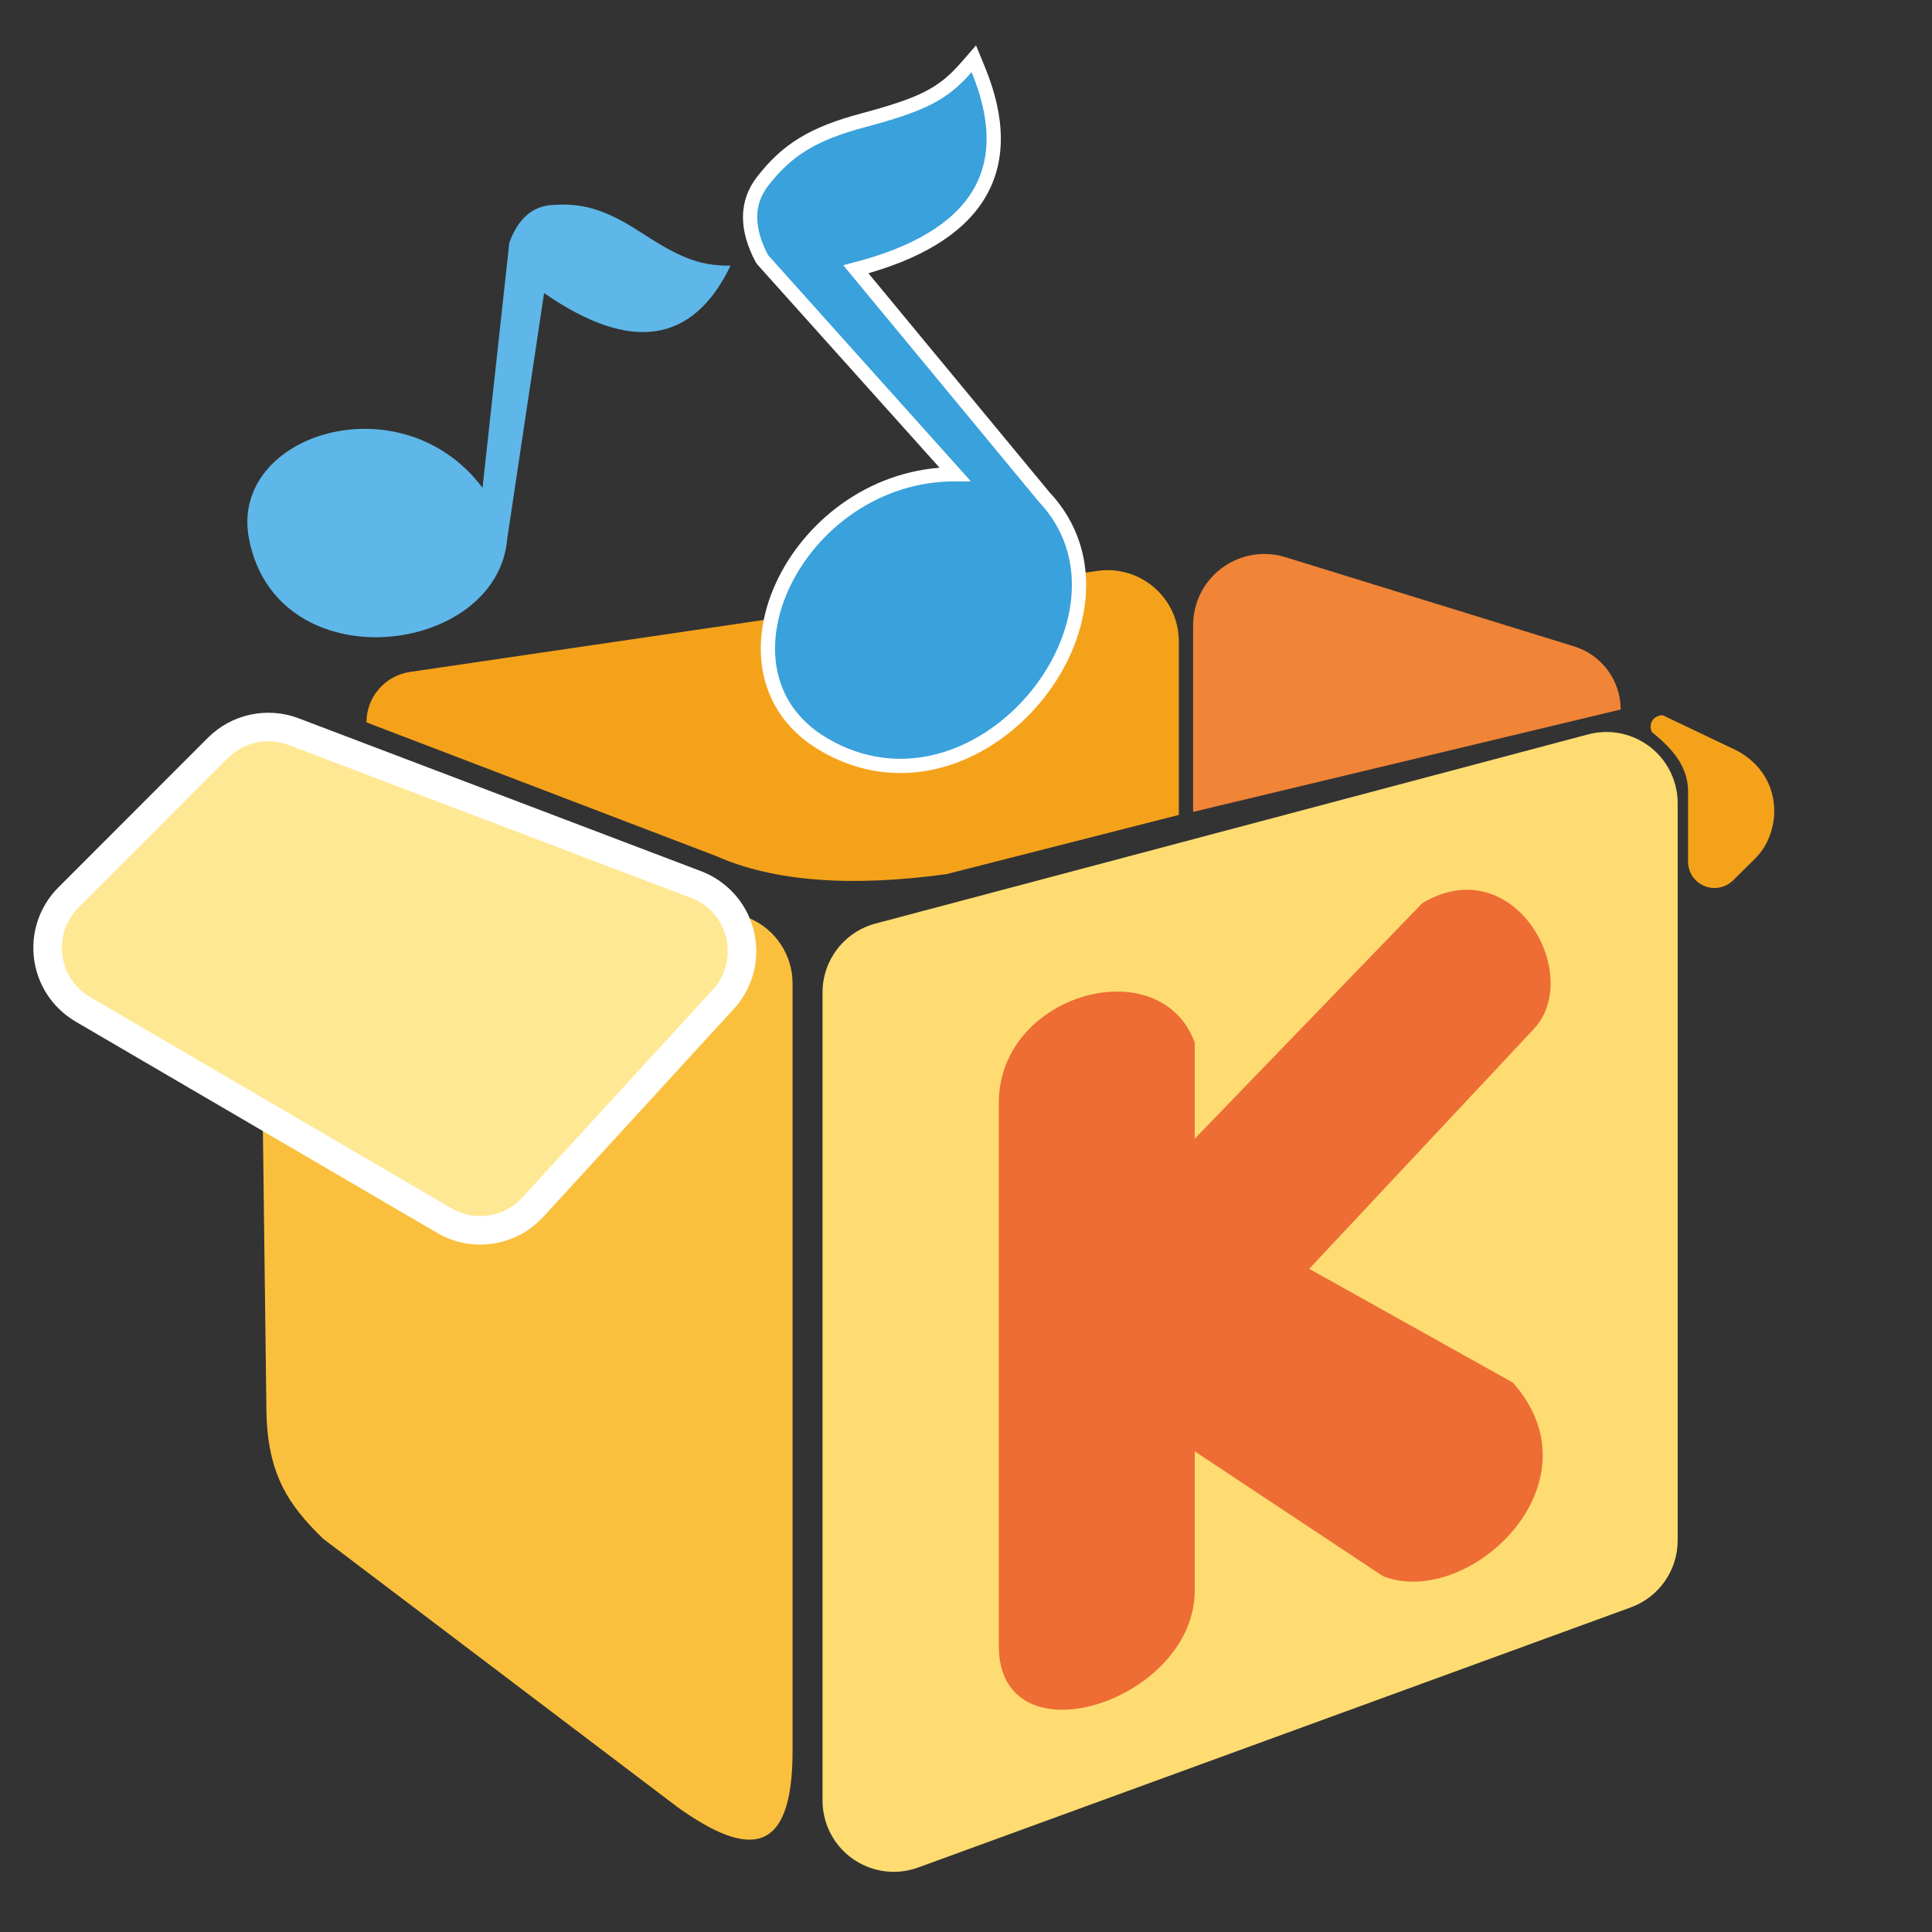 <?xml version="1.0" encoding="UTF-8"?>
<svg width="100px" height="100px" viewBox="0 0 100 100" version="1.1" xmlns="http://www.w3.org/2000/svg" xmlns:xlink="http://www.w3.org/1999/xlink">
    <rect x="0" y="0" width="100" height="100" fill="#333333" stroke="none"/>
    <!-- Generator: Sketch 52.6 (67491) - http://www.bohemiancoding.com/sketch -->
    <title>kuwo</title>
    <desc>Created with Sketch.</desc>
    <defs>
        <linearGradient x1="0%" y1="68.169%" x2="100%" y2="66.955%" id="linearGradient-1">
            <stop stop-color="#FEDC72" offset="0%"></stop>
            <stop stop-color="#FEDC72" offset="100%"></stop>
        </linearGradient>
    </defs>
    <g id="kuwo" stroke="none" stroke-width="1" fill="none" fill-rule="evenodd">
        <g id="Kuwo" transform="translate(2, 3)">
            <path d="M36.747,44.51 C38.125,45.078 39.023,46.417 39.023,47.901 L39.023,87.638 C39.023,93.129 36.701,93.129 33.085,90.548 L14.723,76.642 C12.942,74.913 11.828,73.305 11.789,69.967 L11.408,39.589 C11.402,39.092 11.497,38.599 11.689,38.14 C12.469,36.266 14.627,35.378 16.509,36.154 L36.747,44.51 Z" id="Rectangle" fill="#FAC03D"></path>
            <path d="M2.844,42.783 L23.673,34.87 C25.031,34.354 26.565,34.683 27.592,35.71 L35.329,43.453 C36.769,44.894 36.768,47.229 35.327,48.669 C35.104,48.892 34.853,49.085 34.581,49.244 L15.875,60.177 C14.376,61.054 12.468,60.765 11.295,59.485 L1.434,48.723 C0.058,47.221 0.16,44.888 1.662,43.512 C2.006,43.196 2.407,42.949 2.844,42.783 Z" id="Rectangle" stroke="#FFFFFF" stroke-width="1.475" fill="#FFE893" transform="translate(18.436, 47.655) scale(-1, 1) translate(-18.436, -47.655) "></path>
            <path d="M43.316,44.803 L80.201,35.012 C82.17,34.489 84.19,35.661 84.713,37.63 C84.795,37.939 84.836,38.257 84.836,38.577 L84.836,76.732 C84.836,78.282 83.868,79.666 82.412,80.197 L45.527,93.661 C43.613,94.359 41.496,93.374 40.797,91.461 C40.649,91.055 40.574,90.627 40.574,90.196 L40.574,48.368 C40.574,46.696 41.699,45.232 43.316,44.803 Z" id="Rectangle" fill="url(#linearGradient-1)"></path>
            <path d="M86.741,42.963 C85.987,42.963 85.375,42.355 85.375,41.604 L85.375,37.972 C85.375,36.535 84.372,35.605 83.498,34.888 C83.295,34.418 83.618,34.022 84.067,34.022 L87.912,35.857 C90.375,37.194 90.219,40.077 88.86,41.423 L87.704,42.568 C87.448,42.821 87.102,42.963 86.741,42.963 Z" id="Rectangle" fill="#F5A21B"></path>
            <path d="M19.222,31.779 L54.791,26.551 C56.807,26.255 58.681,27.648 58.977,29.664 C59.003,29.842 59.016,30.021 59.016,30.2 L59.016,39.18 L46.99,42.245 C41.989,42.929 38.014,42.617 35.064,41.308 L16.967,34.39 L16.967,34.39 C16.967,33.081 17.927,31.97 19.222,31.779 Z" id="Rectangle" fill="#F5A21B"></path>
            <path d="M62.164,30.457 L77.108,25.838 C79.054,25.237 81.119,26.327 81.721,28.273 C81.83,28.626 81.885,28.993 81.885,29.362 L81.885,39.024 L59.754,33.724 L59.754,33.724 C59.754,32.224 60.731,30.899 62.164,30.457 Z" id="Rectangle" fill="#F08437" transform="translate(70.82, 32.354) scale(-1, 1) translate(-70.82, -32.354) "></path>
            <path d="M43.424,10.726 L51.422,23.734 C56.312,30.623 45.574,40.691 38.294,34.799 C32.608,30.196 38.987,20.813 47.026,21.944 L38.724,9.579 L38.683,9.5 C38.086,7.86 38.275,6.52 39.273,5.548 C40.748,4.112 42.189,3.47 44.856,3.143 C47.983,2.76 49.131,2.394 50.534,1.176 L50.985,0.785 L51.133,1.363 C52.533,6.817 49.9,9.98 43.424,10.726 Z" id="Path" stroke="#FFFFFF" stroke-width="0.738" fill="#39A1DB" transform="translate(44.383, 18.866) rotate(-8) translate(-44.383, -18.866) "></path>
            <path d="M18.416,10.524 L25.51,21.133 C18.708,19.549 13.646,27.443 17.95,30.929 C23.853,35.71 31.712,27.32 28.18,22.326 L21.47,11.364 C26.896,10.861 29.057,8.43 27.952,4.07 C26.622,5.226 25.403,5.473 23.187,5.751 C20.972,6.029 19.908,6.581 18.83,7.632 C18.111,8.333 17.974,9.297 18.416,10.524 Z" id="Path" fill="#5EB7E8" transform="translate(22.709, 18.211) rotate(40) translate(-22.709, -18.211) "></path>
            <path d="M49.697,54.087 L49.697,82.187 C49.697,88.319 59.841,85.086 59.841,79.313 L59.841,72.123 L69.586,78.584 C73.978,80.305 80.98,73.813 76.303,68.561 L65.765,62.674 L77.449,50.197 C79.947,47.349 76.303,40.938 71.611,43.753 L59.841,55.938 L59.841,50.966 C58.058,46.117 49.697,48.402 49.697,54.087 Z" id="Path-2" fill="#ED6D34"></path>
        </g>
    </g>
</svg>
